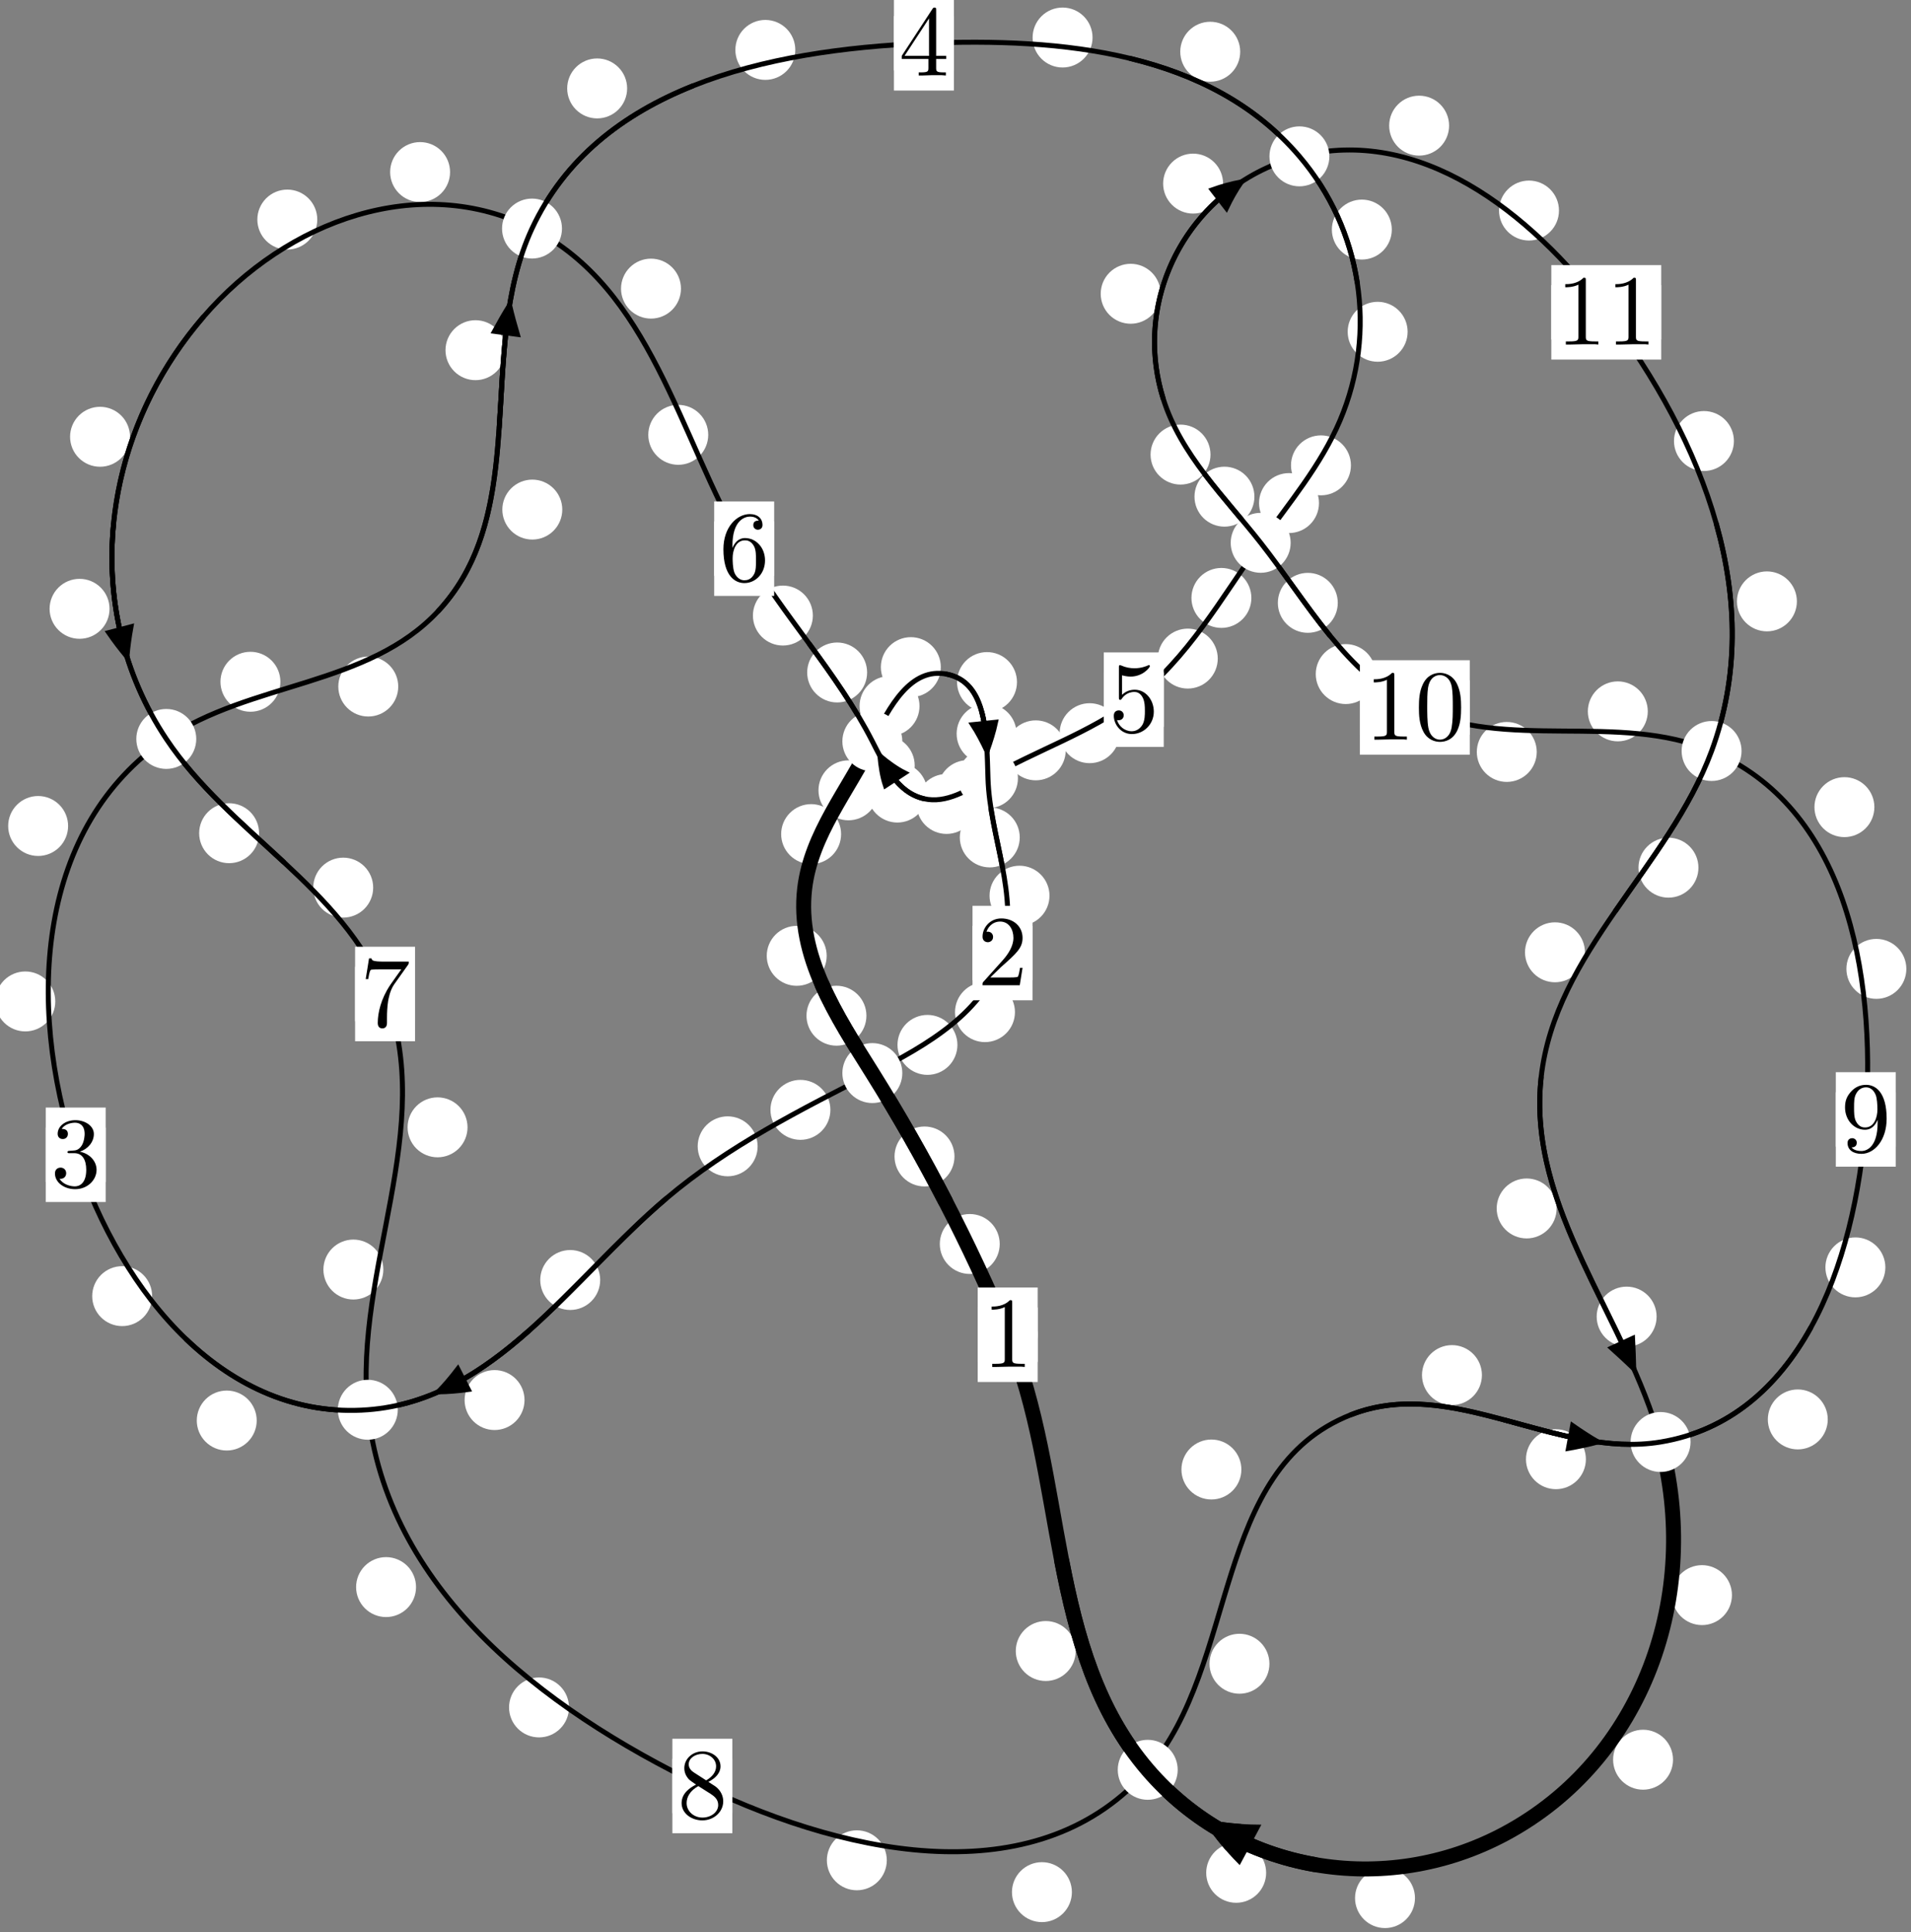 <?xml version="1.0"?>
<!-- Created by MetaPost 1.999 on 2021.07.06:0015 -->
<svg version="1.1" xmlns="http://www.w3.org/2000/svg" xmlns:xlink="http://www.w3.org/1999/xlink" width="190.587" height="192.645" viewBox="0 0 190.587 192.645">
<rect x="0" y="0" width="190.587" height="192.645" fill="#808080" stroke="none"/>
<!-- Original BoundingBox: -87.464371 -85.252502 103.122772 107.392303 -->
  <defs>
    <g transform="scale(0.01,0.01)" id="GLYPHcmr10_48">
      <path style="fill-rule: evenodd;" d="M460 -320C460 -400,455 -480,420 -554C374 -650,292 -666,250 -666C190 -666,117 -640,76 -547C44 -478,39 -400,39 -320C39 -245,43 -155,84 -79C127 2,200 22,249 22C303 22,379 1,423 -94C455 -163,460 -241,460 -320M249 -0C210 -0,151 -25,133 -121C122 -181,122 -273,122 -332C122 -396,122 -462,130 -516C149 -635,224 -644,249 -644C282 -644,348 -626,367 -527C377 -471,377 -395,377 -332C377 -257,377 -189,366 -125C351 -30,294 -0,249 -0"></path>
    </g>
    <g transform="scale(0.01,0.01)" id="GLYPHcmr10_49">
      <path style="fill-rule: evenodd;" d="M294 -640C294 -664,294 -666,271 -666C209 -602,121 -602,89 -602L89 -571C109 -571,168 -571,220 -597L220 -79C220 -43,217 -31,127 -31L95 -31L95 -0L257 -0L130 -3L217 -3L257 -3L297 -3L384 -3L419 -0L419 -31L387 -31C297 -31,294 -42,294 -79"></path>
    </g>
    <g transform="scale(0.01,0.01)" id="GLYPHcmr10_50">
      <path style="fill-rule: evenodd;" d="M127 -77L233 -180C389 -318,449 -372,449 -472C449 -586,359 -666,237 -666C124 -666,50 -574,50 -485C50 -429,100 -429,103 -429C120 -429,155 -441,155 -482C155 -508,137 -534,102 -534C94 -534,92 -534,89 -533C112 -598,166 -635,224 -635C315 -635,358 -554,358 -472C358 -392,308 -313,253 -251L61 -37C50 -26,50 -24,50 -0L421 -0L449 -174L424 -174C419 -144,412 -100,402 -85C395 -77,329 -77,307 -77"></path>
    </g>
    <g transform="scale(0.01,0.01)" id="GLYPHcmr10_51">
      <path style="fill-rule: evenodd;" d="M290 -352C372 -379,430 -449,430 -528C430 -610,342 -666,246 -666C145 -666,69 -606,69 -530C69 -497,91 -478,120 -478C151 -478,171 -500,171 -529C171 -579,124 -579,109 -579C140 -628,206 -641,242 -641C283 -641,338 -619,338 -529C338 -517,336 -459,310 -415C280 -367,246 -364,221 -363C213 -362,189 -360,182 -360C174 -359,167 -358,167 -348C167 -337,174 -337,191 -337L235 -337C317 -337,354 -269,354 -171C354 -35,285 -6,241 -6C198 -6,123 -23,88 -82C123 -77,154 -99,154 -137C154 -173,127 -193,98 -193C74 -193,42 -179,42 -135C42 -44,135 22,244 22C366 22,457 -69,457 -171C457 -253,394 -331,290 -352"></path>
    </g>
    <g transform="scale(0.01,0.01)" id="GLYPHcmr10_52">
      <path style="fill-rule: evenodd;" d="M294 -165L294 -78C294 -42,292 -31,218 -31L197 -31L197 -0L332 -0L238 -3L290 -3L332 -3L374 -3L427 -3L468 -0L468 -31L447 -31C373 -31,371 -42,371 -78L371 -165L471 -165L471 -196L371 -196L371 -651C371 -671,371 -677,355 -677C346 -677,343 -677,335 -665L28 -196L28 -165M300 -196L56 -196L300 -569"></path>
    </g>
    <g transform="scale(0.01,0.01)" id="GLYPHcmr10_53">
      <path style="fill-rule: evenodd;" d="M449 -201C449 -320,367 -420,259 -420C211 -420,168 -404,132 -369L132 -564C152 -558,185 -551,217 -551C340 -551,410 -642,410 -655C410 -661,407 -666,400 -666C399 -666,397 -666,392 -663C372 -654,323 -634,256 -634C216 -634,170 -641,123 -662C115 -665,113 -665,111 -665C101 -665,101 -657,101 -641L101 -345C101 -327,101 -319,115 -319C122 -319,124 -322,128 -328C139 -344,176 -398,257 -398C309 -398,334 -352,342 -334C358 -297,360 -258,360 -208C360 -173,360 -113,336 -71C312 -32,275 -6,229 -6C156 -6,99 -59,82 -118C85 -117,88 -116,99 -116C132 -116,149 -141,149 -165C149 -189,132 -214,99 -214C85 -214,50 -207,50 -161C50 -75,119 22,231 22C347 22,449 -74,449 -201"></path>
    </g>
    <g transform="scale(0.01,0.01)" id="GLYPHcmr10_54">
      <path style="fill-rule: evenodd;" d="M132 -328L132 -352C132 -605,256 -641,307 -641C331 -641,373 -635,395 -601C380 -601,340 -601,340 -556C340 -525,364 -510,386 -510C402 -510,432 -519,432 -558C432 -618,388 -666,305 -666C177 -666,42 -537,42 -316C42 -49,158 22,251 22C362 22,457 -72,457 -204C457 -331,368 -427,257 -427C189 -427,152 -376,132 -328M251 -6C188 -6,158 -66,152 -81C134 -128,134 -208,134 -226C134 -304,166 -404,256 -404C272 -404,318 -404,349 -342C367 -305,367 -254,367 -205C367 -157,367 -107,350 -71C320 -11,274 -6,251 -6"></path>
    </g>
    <g transform="scale(0.01,0.01)" id="GLYPHcmr10_55">
      <path style="fill-rule: evenodd;" d="M476 -609C485 -621,485 -623,485 -644L242 -644C120 -644,118 -657,114 -676L89 -676L56 -470L81 -470C84 -486,93 -549,106 -561C113 -567,191 -567,204 -567L411 -567C400 -551,321 -442,299 -409C209 -274,176 -135,176 -33C176 -23,176 22,222 22C268 22,268 -23,268 -33L268 -84C268 -139,271 -194,279 -248C283 -271,297 -357,341 -419"></path>
    </g>
    <g transform="scale(0.01,0.01)" id="GLYPHcmr10_56">
      <path style="fill-rule: evenodd;" d="M163 -457C117 -487,113 -521,113 -538C113 -599,178 -641,249 -641C322 -641,386 -589,386 -517C386 -460,347 -412,287 -377M309 -362C381 -399,430 -451,430 -517C430 -609,341 -666,250 -666C150 -666,69 -592,69 -499C69 -481,71 -436,113 -389C124 -377,161 -352,186 -335C128 -306,42 -250,42 -151C42 -45,144 22,249 22C362 22,457 -61,457 -168C457 -204,446 -249,408 -291C389 -312,373 -322,309 -362M209 -320L332 -242C360 -223,407 -193,407 -132C407 -58,332 -6,250 -6C164 -6,92 -68,92 -151C92 -209,124 -273,209 -320"></path>
    </g>
    <g transform="scale(0.01,0.01)" id="GLYPHcmr10_57">
      <path style="fill-rule: evenodd;" d="M367 -318L367 -286C367 -52,263 -6,205 -6C188 -6,134 -8,107 -42C151 -42,159 -71,159 -88C159 -119,135 -134,113 -134C97 -134,67 -125,67 -86C67 -19,121 22,206 22C335 22,457 -114,457 -329C457 -598,342 -666,253 -666C198 -666,149 -648,106 -603C65 -558,42 -516,42 -441C42 -316,130 -218,242 -218C303 -218,344 -260,367 -318M243 -241C227 -241,181 -241,150 -304C132 -341,132 -391,132 -440C132 -494,132 -541,153 -578C180 -628,218 -641,253 -641C299 -641,332 -607,349 -562C361 -530,365 -467,365 -421C365 -338,331 -241,243 -241"></path>
    </g>
  </defs>
  <path d="M99.705 124.042C99.705 123.249,99.39 122.489,98.83 121.928C98.269 121.368,97.509 121.053,96.716 121.053C95.924 121.053,95.164 121.368,94.603 121.928C94.043 122.489,93.728 123.249,93.728 124.042C93.728 124.834,94.043 125.594,94.603 126.155C95.164 126.715,95.924 127.03,96.716 127.03C97.509 127.03,98.269 126.715,98.83 126.155C99.39 125.594,99.705 124.834,99.705 124.042Z" style="fill: rgb(100%,100%,100%);stroke: none;"></path>
  <path d="M103.487 133.092C103.487 132.299,103.172 131.539,102.612 130.978C102.051 130.418,101.291 130.103,100.498 130.103C99.706 130.103,98.945 130.418,98.385 130.978C97.825 131.539,97.51 132.299,97.51 133.092C97.51 133.884,97.825 134.645,98.385 135.205C98.945 135.765,99.706 136.08,100.498 136.08C101.291 136.08,102.051 135.765,102.612 135.205C103.172 134.645,103.487 133.884,103.487 133.092Z" style="fill: rgb(100%,100%,100%);stroke: none;"></path>
  <path d="M86.41 101.279C86.41 100.487,86.095 99.727,85.535 99.166C84.974 98.606,84.214 98.291,83.421 98.291C82.629 98.291,81.868 98.606,81.308 99.166C80.748 99.727,80.433 100.487,80.433 101.279C80.433 102.072,80.748 102.832,81.308 103.393C81.868 103.953,82.629 104.268,83.421 104.268C84.214 104.268,84.974 103.953,85.535 103.393C86.095 102.832,86.41 102.072,86.41 101.279Z" style="fill: rgb(100%,100%,100%);stroke: none;"></path>
  <path d="M95.191 115.315C95.191 114.523,94.876 113.763,94.315 113.202C93.755 112.642,92.995 112.327,92.202 112.327C91.409 112.327,90.649 112.642,90.089 113.202C89.528 113.763,89.213 114.523,89.213 115.315C89.213 116.108,89.528 116.868,90.089 117.429C90.649 117.989,91.409 118.304,92.202 118.304C92.995 118.304,93.755 117.989,94.315 117.429C94.876 116.868,95.191 116.108,95.191 115.315Z" style="fill: rgb(100%,100%,100%);stroke: none;"></path>
  <path d="M83.884 83.171C83.884 82.378,83.569 81.618,83.008 81.058C82.448 80.497,81.688 80.182,80.895 80.182C80.102 80.182,79.342 80.497,78.782 81.058C78.221 81.618,77.906 82.378,77.906 83.171C77.906 83.964,78.221 84.724,78.782 85.284C79.342 85.845,80.102 86.16,80.895 86.16C81.688 86.16,82.448 85.845,83.008 85.284C83.569 84.724,83.884 83.964,83.884 83.171Z" style="fill: rgb(100%,100%,100%);stroke: none;"></path>
  <path d="M82.447 95.309C82.447 94.516,82.132 93.756,81.571 93.196C81.011 92.635,80.25 92.32,79.458 92.32C78.665 92.32,77.905 92.635,77.344 93.196C76.784 93.756,76.469 94.516,76.469 95.309C76.469 96.102,76.784 96.862,77.344 97.422C77.905 97.983,78.665 98.298,79.458 98.298C80.25 98.298,81.011 97.983,81.571 97.422C82.132 96.862,82.447 96.102,82.447 95.309Z" style="fill: rgb(100%,100%,100%);stroke: none;"></path>
  <path d="M91.703 70.405C91.703 69.613,91.388 68.853,90.827 68.292C90.267 67.732,89.507 67.417,88.714 67.417C87.921 67.417,87.161 67.732,86.601 68.292C86.04 68.853,85.725 69.613,85.725 70.405C85.725 71.198,86.04 71.958,86.601 72.519C87.161 73.079,87.921 73.394,88.714 73.394C89.507 73.394,90.267 73.079,90.827 72.519C91.388 71.958,91.703 71.198,91.703 70.405Z" style="fill: rgb(100%,100%,100%);stroke: none;"></path>
  <path d="M87.605 78.807C87.605 78.014,87.29 77.254,86.73 76.693C86.169 76.133,85.409 75.818,84.617 75.818C83.824 75.818,83.064 76.133,82.503 76.693C81.943 77.254,81.628 78.014,81.628 78.807C81.628 79.599,81.943 80.359,82.503 80.92C83.064 81.48,83.824 81.795,84.617 81.795C85.409 81.795,86.169 81.48,86.73 80.92C87.29 80.359,87.605 79.599,87.605 78.807Z" style="fill: rgb(100%,100%,100%);stroke: none;"></path>
  <path d="M101.425 68.011C101.425 67.218,101.11 66.458,100.549 65.897C99.989 65.337,99.229 65.022,98.436 65.022C97.643 65.022,96.883 65.337,96.323 65.897C95.762 66.458,95.447 67.218,95.447 68.011C95.447 68.803,95.762 69.564,96.323 70.124C96.883 70.685,97.643 70.999,98.436 70.999C99.229 70.999,99.989 70.685,100.549 70.124C101.11 69.564,101.425 68.803,101.425 68.011Z" style="fill: rgb(100%,100%,100%);stroke: none;"></path>
  <path d="M93.829 66.522C93.829 65.729,93.514 64.969,92.953 64.408C92.393 63.848,91.633 63.533,90.84 63.533C90.047 63.533,89.287 63.848,88.727 64.408C88.166 64.969,87.851 65.729,87.851 66.522C87.851 67.314,88.166 68.075,88.727 68.635C89.287 69.196,90.047 69.511,90.84 69.511C91.633 69.511,92.393 69.196,92.953 68.635C93.514 68.075,93.829 67.314,93.829 66.522Z" style="fill: rgb(100%,100%,100%);stroke: none;"></path>
  <path d="M101.701 83.502C101.701 82.709,101.386 81.949,100.826 81.389C100.265 80.828,99.505 80.513,98.713 80.513C97.92 80.513,97.16 80.828,96.599 81.389C96.039 81.949,95.724 82.709,95.724 83.502C95.724 84.295,96.039 85.055,96.599 85.615C97.16 86.176,97.92 86.491,98.713 86.491C99.505 86.491,100.265 86.176,100.826 85.615C101.386 85.055,101.701 84.295,101.701 83.502Z" style="fill: rgb(100%,100%,100%);stroke: none;"></path>
  <path d="M101.384 73.163C101.384 72.37,101.069 71.61,100.509 71.049C99.948 70.489,99.188 70.174,98.396 70.174C97.603 70.174,96.843 70.489,96.282 71.049C95.722 71.61,95.407 72.37,95.407 73.163C95.407 73.955,95.722 74.715,96.282 75.276C96.843 75.836,97.603 76.151,98.396 76.151C99.188 76.151,99.948 75.836,100.509 75.276C101.069 74.715,101.384 73.955,101.384 73.163Z" style="fill: rgb(100%,100%,100%);stroke: none;"></path>
  <path d="M101.223 100.923C101.223 100.13,100.908 99.37,100.347 98.81C99.787 98.249,99.027 97.934,98.234 97.934C97.441 97.934,96.681 98.249,96.121 98.81C95.56 99.37,95.245 100.13,95.245 100.923C95.245 101.716,95.56 102.476,96.121 103.036C96.681 103.597,97.441 103.912,98.234 103.912C99.027 103.912,99.787 103.597,100.347 103.036C100.908 102.476,101.223 101.716,101.223 100.923Z" style="fill: rgb(100%,100%,100%);stroke: none;"></path>
  <path d="M104.667 89.313C104.667 88.52,104.352 87.76,103.791 87.2C103.231 86.639,102.471 86.324,101.678 86.324C100.885 86.324,100.125 86.639,99.565 87.2C99.004 87.76,98.689 88.52,98.689 89.313C98.689 90.106,99.004 90.866,99.565 91.426C100.125 91.987,100.885 92.302,101.678 92.302C102.471 92.302,103.231 91.987,103.791 91.426C104.352 90.866,104.667 90.106,104.667 89.313Z" style="fill: rgb(100%,100%,100%);stroke: none;"></path>
  <path d="M82.817 110.667C82.817 109.874,82.502 109.114,81.941 108.554C81.381 107.993,80.621 107.678,79.828 107.678C79.035 107.678,78.275 107.993,77.715 108.554C77.154 109.114,76.839 109.874,76.839 110.667C76.839 111.46,77.154 112.22,77.715 112.78C78.275 113.341,79.035 113.656,79.828 113.656C80.621 113.656,81.381 113.341,81.941 112.78C82.502 112.22,82.817 111.46,82.817 110.667Z" style="fill: rgb(100%,100%,100%);stroke: none;"></path>
  <path d="M95.485 104.19C95.485 103.397,95.17 102.637,94.61 102.076C94.049 101.516,93.289 101.201,92.497 101.201C91.704 101.201,90.944 101.516,90.383 102.076C89.823 102.637,89.508 103.397,89.508 104.19C89.508 104.982,89.823 105.742,90.383 106.303C90.944 106.863,91.704 107.178,92.497 107.178C93.289 107.178,94.049 106.863,94.61 106.303C95.17 105.742,95.485 104.982,95.485 104.19Z" style="fill: rgb(100%,100%,100%);stroke: none;"></path>
  <path d="M59.857 127.633C59.857 126.84,59.542 126.08,58.981 125.519C58.421 124.959,57.661 124.644,56.868 124.644C56.075 124.644,55.315 124.959,54.755 125.519C54.194 126.08,53.879 126.84,53.879 127.633C53.879 128.425,54.194 129.185,54.755 129.746C55.315 130.306,56.075 130.621,56.868 130.621C57.661 130.621,58.421 130.306,58.981 129.746C59.542 129.185,59.857 128.425,59.857 127.633Z" style="fill: rgb(100%,100%,100%);stroke: none;"></path>
  <path d="M75.559 114.302C75.559 113.51,75.244 112.75,74.684 112.189C74.123 111.629,73.363 111.314,72.57 111.314C71.778 111.314,71.018 111.629,70.457 112.189C69.897 112.75,69.582 113.51,69.582 114.302C69.582 115.095,69.897 115.855,70.457 116.416C71.018 116.976,71.778 117.291,72.57 117.291C73.363 117.291,74.123 116.976,74.684 116.416C75.244 115.855,75.559 115.095,75.559 114.302Z" style="fill: rgb(100%,100%,100%);stroke: none;"></path>
  <path d="M25.602 141.646C25.602 140.853,25.287 140.093,24.727 139.532C24.166 138.972,23.406 138.657,22.614 138.657C21.821 138.657,21.061 138.972,20.5 139.532C19.94 140.093,19.625 140.853,19.625 141.646C19.625 142.438,19.94 143.199,20.5 143.759C21.061 144.32,21.821 144.635,22.614 144.635C23.406 144.635,24.166 144.32,24.727 143.759C25.287 143.199,25.602 142.438,25.602 141.646Z" style="fill: rgb(100%,100%,100%);stroke: none;"></path>
  <path d="M52.312 139.605C52.312 138.812,51.997 138.052,51.437 137.491C50.876 136.931,50.116 136.616,49.323 136.616C48.531 136.616,47.771 136.931,47.21 137.491C46.65 138.052,46.335 138.812,46.335 139.605C46.335 140.397,46.65 141.158,47.21 141.718C47.771 142.279,48.531 142.593,49.323 142.593C50.116 142.593,50.876 142.279,51.437 141.718C51.997 141.158,52.312 140.397,52.312 139.605Z" style="fill: rgb(100%,100%,100%);stroke: none;"></path>
  <path d="M5.513 99.856C5.513 99.064,5.198 98.303,4.638 97.743C4.077 97.182,3.317 96.868,2.524 96.868C1.732 96.868,0.972 97.182,0.411 97.743C-0.149 98.303,-0.464 99.064,-0.464 99.856C-0.464 100.649,-0.149 101.409,0.411 101.97C0.972 102.53,1.732 102.845,2.524 102.845C3.317 102.845,4.077 102.53,4.638 101.97C5.198 101.409,5.513 100.649,5.513 99.856Z" style="fill: rgb(100%,100%,100%);stroke: none;"></path>
  <path d="M15.173 129.242C15.173 128.449,14.858 127.689,14.298 127.128C13.737 126.568,12.977 126.253,12.185 126.253C11.392 126.253,10.632 126.568,10.071 127.128C9.511 127.689,9.196 128.449,9.196 129.242C9.196 130.034,9.511 130.794,10.071 131.355C10.632 131.915,11.392 132.23,12.185 132.23C12.977 132.23,13.737 131.915,14.298 131.355C14.858 130.794,15.173 130.034,15.173 129.242Z" style="fill: rgb(100%,100%,100%);stroke: none;"></path>
  <path d="M27.965 67.981C27.965 67.189,27.65 66.428,27.089 65.868C26.529 65.307,25.768 64.993,24.976 64.993C24.183 64.993,23.423 65.307,22.862 65.868C22.302 66.428,21.987 67.189,21.987 67.981C21.987 68.774,22.302 69.534,22.862 70.095C23.423 70.655,24.183 70.97,24.976 70.97C25.768 70.97,26.529 70.655,27.089 70.095C27.65 69.534,27.965 68.774,27.965 67.981Z" style="fill: rgb(100%,100%,100%);stroke: none;"></path>
  <path d="M6.792 82.362C6.792 81.569,6.477 80.809,5.917 80.249C5.357 79.688,4.596 79.373,3.804 79.373C3.011 79.373,2.251 79.688,1.69 80.249C1.13 80.809,0.815 81.569,0.815 82.362C0.815 83.155,1.13 83.915,1.69 84.475C2.251 85.036,3.011 85.351,3.804 85.351C4.596 85.351,5.357 85.036,5.917 84.475C6.477 83.915,6.792 83.155,6.792 82.362Z" style="fill: rgb(100%,100%,100%);stroke: none;"></path>
  <path d="M56.077 50.813C56.077 50.02,55.762 49.26,55.201 48.699C54.641 48.139,53.881 47.824,53.088 47.824C52.295 47.824,51.535 48.139,50.975 48.699C50.414 49.26,50.099 50.02,50.099 50.813C50.099 51.605,50.414 52.366,50.975 52.926C51.535 53.487,52.295 53.801,53.088 53.801C53.881 53.801,54.641 53.487,55.201 52.926C55.762 52.366,56.077 51.605,56.077 50.813Z" style="fill: rgb(100%,100%,100%);stroke: none;"></path>
  <path d="M39.717 68.457C39.717 67.664,39.402 66.904,38.841 66.344C38.281 65.783,37.521 65.468,36.728 65.468C35.935 65.468,35.175 65.783,34.615 66.344C34.054 66.904,33.739 67.664,33.739 68.457C33.739 69.25,34.054 70.01,34.615 70.57C35.175 71.131,35.935 71.446,36.728 71.446C37.521 71.446,38.281 71.131,38.841 70.57C39.402 70.01,39.717 69.25,39.717 68.457Z" style="fill: rgb(100%,100%,100%);stroke: none;"></path>
  <path d="M62.545 8.817C62.545 8.024,62.23 7.264,61.669 6.704C61.109 6.143,60.349 5.828,59.556 5.828C58.763 5.828,58.003 6.143,57.443 6.704C56.882 7.264,56.567 8.024,56.567 8.817C56.567 9.61,56.882 10.37,57.443 10.93C58.003 11.491,58.763 11.806,59.556 11.806C60.349 11.806,61.109 11.491,61.669 10.93C62.23 10.37,62.545 9.61,62.545 8.817Z" style="fill: rgb(100%,100%,100%);stroke: none;"></path>
  <path d="M50.408 34.918C50.408 34.126,50.093 33.365,49.532 32.805C48.972 32.244,48.212 31.93,47.419 31.93C46.626 31.93,45.866 32.244,45.306 32.805C44.745 33.365,44.43 34.126,44.43 34.918C44.43 35.711,44.745 36.471,45.306 37.032C45.866 37.592,46.626 37.907,47.419 37.907C48.212 37.907,48.972 37.592,49.532 37.032C50.093 36.471,50.408 35.711,50.408 34.918Z" style="fill: rgb(100%,100%,100%);stroke: none;"></path>
  <path d="M108.962 3.742C108.962 2.949,108.647 2.189,108.086 1.629C107.526 1.068,106.765 0.753,105.973 0.753C105.18 0.753,104.42 1.068,103.859 1.629C103.299 2.189,102.984 2.949,102.984 3.742C102.984 4.535,103.299 5.295,103.859 5.855C104.42 6.416,105.18 6.731,105.973 6.731C106.765 6.731,107.526 6.416,108.086 5.855C108.647 5.295,108.962 4.535,108.962 3.742Z" style="fill: rgb(100%,100%,100%);stroke: none;"></path>
  <path d="M79.317 4.977C79.317 4.184,79.002 3.424,78.442 2.863C77.881 2.303,77.121 1.988,76.328 1.988C75.536 1.988,74.775 2.303,74.215 2.863C73.654 3.424,73.34 4.184,73.34 4.977C73.34 5.769,73.654 6.53,74.215 7.09C74.775 7.65,75.536 7.965,76.328 7.965C77.121 7.965,77.881 7.65,78.442 7.09C79.002 6.53,79.317 5.769,79.317 4.977Z" style="fill: rgb(100%,100%,100%);stroke: none;"></path>
  <path d="M138.807 22.892C138.807 22.099,138.492 21.339,137.931 20.779C137.371 20.218,136.611 19.903,135.818 19.903C135.025 19.903,134.265 20.218,133.705 20.779C133.144 21.339,132.829 22.099,132.829 22.892C132.829 23.685,133.144 24.445,133.705 25.005C134.265 25.566,135.025 25.881,135.818 25.881C136.611 25.881,137.371 25.566,137.931 25.005C138.492 24.445,138.807 23.685,138.807 22.892Z" style="fill: rgb(100%,100%,100%);stroke: none;"></path>
  <path d="M123.687 5.158C123.687 4.365,123.372 3.605,122.811 3.045C122.251 2.484,121.491 2.169,120.698 2.169C119.905 2.169,119.145 2.484,118.585 3.045C118.024 3.605,117.709 4.365,117.709 5.158C117.709 5.951,118.024 6.711,118.585 7.271C119.145 7.832,119.905 8.147,120.698 8.147C121.491 8.147,122.251 7.832,122.811 7.271C123.372 6.711,123.687 5.951,123.687 5.158Z" style="fill: rgb(100%,100%,100%);stroke: none;"></path>
  <path d="M134.731 46.401C134.731 45.609,134.416 44.848,133.855 44.288C133.295 43.728,132.535 43.413,131.742 43.413C130.949 43.413,130.189 43.728,129.629 44.288C129.068 44.848,128.753 45.609,128.753 46.401C128.753 47.194,129.068 47.954,129.629 48.515C130.189 49.075,130.949 49.39,131.742 49.39C132.535 49.39,133.295 49.075,133.855 48.515C134.416 47.954,134.731 47.194,134.731 46.401Z" style="fill: rgb(100%,100%,100%);stroke: none;"></path>
  <path d="M140.384 33.083C140.384 32.29,140.069 31.53,139.509 30.969C138.948 30.409,138.188 30.094,137.395 30.094C136.603 30.094,135.842 30.409,135.282 30.969C134.721 31.53,134.407 32.29,134.407 33.083C134.407 33.875,134.721 34.635,135.282 35.196C135.842 35.756,136.603 36.071,137.395 36.071C138.188 36.071,138.948 35.756,139.509 35.196C140.069 34.635,140.384 33.875,140.384 33.083Z" style="fill: rgb(100%,100%,100%);stroke: none;"></path>
  <path d="M124.801 59.622C124.801 58.829,124.486 58.069,123.926 57.508C123.365 56.948,122.605 56.633,121.812 56.633C121.02 56.633,120.26 56.948,119.699 57.508C119.139 58.069,118.824 58.829,118.824 59.622C118.824 60.414,119.139 61.175,119.699 61.735C120.26 62.295,121.02 62.61,121.812 62.61C122.605 62.61,123.365 62.295,123.926 61.735C124.486 61.175,124.801 60.414,124.801 59.622Z" style="fill: rgb(100%,100%,100%);stroke: none;"></path>
  <path d="M131.544 50.163C131.544 49.37,131.229 48.61,130.668 48.05C130.108 47.489,129.347 47.174,128.555 47.174C127.762 47.174,127.002 47.489,126.441 48.05C125.881 48.61,125.566 49.37,125.566 50.163C125.566 50.956,125.881 51.716,126.441 52.276C127.002 52.837,127.762 53.152,128.555 53.152C129.347 53.152,130.108 52.837,130.668 52.276C131.229 51.716,131.544 50.956,131.544 50.163Z" style="fill: rgb(100%,100%,100%);stroke: none;"></path>
  <path d="M111.659 73.109C111.659 72.316,111.344 71.556,110.783 70.996C110.223 70.435,109.463 70.12,108.67 70.12C107.877 70.12,107.117 70.435,106.557 70.996C105.996 71.556,105.681 72.316,105.681 73.109C105.681 73.902,105.996 74.662,106.557 75.222C107.117 75.783,107.877 76.098,108.67 76.098C109.463 76.098,110.223 75.783,110.783 75.222C111.344 74.662,111.659 73.902,111.659 73.109Z" style="fill: rgb(100%,100%,100%);stroke: none;"></path>
  <path d="M121.449 65.67C121.449 64.878,121.134 64.117,120.574 63.557C120.013 62.997,119.253 62.682,118.46 62.682C117.668 62.682,116.908 62.997,116.347 63.557C115.787 64.117,115.472 64.878,115.472 65.67C115.472 66.463,115.787 67.223,116.347 67.784C116.908 68.344,117.668 68.659,118.46 68.659C119.253 68.659,120.013 68.344,120.574 67.784C121.134 67.223,121.449 66.463,121.449 65.67Z" style="fill: rgb(100%,100%,100%);stroke: none;"></path>
  <path d="M99.501 78.784C99.501 77.992,99.187 77.231,98.626 76.671C98.066 76.111,97.305 75.796,96.513 75.796C95.72 75.796,94.96 76.111,94.399 76.671C93.839 77.231,93.524 77.992,93.524 78.784C93.524 79.577,93.839 80.337,94.399 80.898C94.96 81.458,95.72 81.773,96.513 81.773C97.305 81.773,98.066 81.458,98.626 80.898C99.187 80.337,99.501 79.577,99.501 78.784Z" style="fill: rgb(100%,100%,100%);stroke: none;"></path>
  <path d="M106.286 74.819C106.286 74.027,105.971 73.267,105.411 72.706C104.85 72.146,104.09 71.831,103.297 71.831C102.505 71.831,101.744 72.146,101.184 72.706C100.623 73.267,100.309 74.027,100.309 74.819C100.309 75.612,100.623 76.372,101.184 76.933C101.744 77.493,102.505 77.808,103.297 77.808C104.09 77.808,104.85 77.493,105.411 76.933C105.971 76.372,106.286 75.612,106.286 74.819Z" style="fill: rgb(100%,100%,100%);stroke: none;"></path>
  <path d="M92.486 79.029C92.486 78.237,92.171 77.477,91.61 76.916C91.05 76.356,90.29 76.041,89.497 76.041C88.704 76.041,87.944 76.356,87.384 76.916C86.823 77.477,86.508 78.237,86.508 79.029C86.508 79.822,86.823 80.582,87.384 81.143C87.944 81.703,88.704 82.018,89.497 82.018C90.29 82.018,91.05 81.703,91.61 81.143C92.171 80.582,92.486 79.822,92.486 79.029Z" style="fill: rgb(100%,100%,100%);stroke: none;"></path>
  <path d="M97.387 80.164C97.387 79.372,97.072 78.612,96.511 78.051C95.951 77.491,95.191 77.176,94.398 77.176C93.605 77.176,92.845 77.491,92.285 78.051C91.724 78.612,91.409 79.372,91.409 80.164C91.409 80.957,91.724 81.717,92.285 82.278C92.845 82.838,93.605 83.153,94.398 83.153C95.191 83.153,95.951 82.838,96.511 82.278C97.072 81.717,97.387 80.957,97.387 80.164Z" style="fill: rgb(100%,100%,100%);stroke: none;"></path>
  <path d="M86.479 67.055C86.479 66.262,86.164 65.502,85.604 64.942C85.043 64.381,84.283 64.066,83.491 64.066C82.698 64.066,81.938 64.381,81.377 64.942C80.817 65.502,80.502 66.262,80.502 67.055C80.502 67.848,80.817 68.608,81.377 69.168C81.938 69.729,82.698 70.044,83.491 70.044C84.283 70.044,85.043 69.729,85.604 69.168C86.164 68.608,86.479 67.848,86.479 67.055Z" style="fill: rgb(100%,100%,100%);stroke: none;"></path>
  <path d="M91.224 76.336C91.224 75.543,90.909 74.783,90.349 74.223C89.788 73.662,89.028 73.347,88.235 73.347C87.443 73.347,86.682 73.662,86.122 74.223C85.562 74.783,85.247 75.543,85.247 76.336C85.247 77.129,85.562 77.889,86.122 78.449C86.682 79.01,87.443 79.325,88.235 79.325C89.028 79.325,89.788 79.01,90.349 78.449C90.909 77.889,91.224 77.129,91.224 76.336Z" style="fill: rgb(100%,100%,100%);stroke: none;"></path>
  <path d="M70.633 43.358C70.633 42.566,70.318 41.805,69.757 41.245C69.197 40.685,68.437 40.37,67.644 40.37C66.851 40.37,66.091 40.685,65.531 41.245C64.97 41.805,64.655 42.566,64.655 43.358C64.655 44.151,64.97 44.911,65.531 45.472C66.091 46.032,66.851 46.347,67.644 46.347C68.437 46.347,69.197 46.032,69.757 45.472C70.318 44.911,70.633 44.151,70.633 43.358Z" style="fill: rgb(100%,100%,100%);stroke: none;"></path>
  <path d="M81.067 61.379C81.067 60.586,80.752 59.826,80.192 59.266C79.631 58.705,78.871 58.39,78.078 58.39C77.286 58.39,76.526 58.705,75.965 59.266C75.405 59.826,75.09 60.586,75.09 61.379C75.09 62.172,75.405 62.932,75.965 63.492C76.526 64.053,77.286 64.368,78.078 64.368C78.871 64.368,79.631 64.053,80.192 63.492C80.752 62.932,81.067 62.172,81.067 61.379Z" style="fill: rgb(100%,100%,100%);stroke: none;"></path>
  <path d="M44.886 17.157C44.886 16.364,44.571 15.604,44.011 15.043C43.45 14.483,42.69 14.168,41.898 14.168C41.105 14.168,40.345 14.483,39.784 15.043C39.224 15.604,38.909 16.364,38.909 17.157C38.909 17.949,39.224 18.71,39.784 19.27C40.345 19.831,41.105 20.145,41.898 20.145C42.69 20.145,43.45 19.831,44.011 19.27C44.571 18.71,44.886 17.949,44.886 17.157Z" style="fill: rgb(100%,100%,100%);stroke: none;"></path>
  <path d="M67.914 28.78C67.914 27.987,67.599 27.227,67.038 26.666C66.478 26.106,65.718 25.791,64.925 25.791C64.132 25.791,63.372 26.106,62.812 26.666C62.251 27.227,61.936 27.987,61.936 28.78C61.936 29.572,62.251 30.332,62.812 30.893C63.372 31.453,64.132 31.768,64.925 31.768C65.718 31.768,66.478 31.453,67.038 30.893C67.599 30.332,67.914 29.572,67.914 28.78Z" style="fill: rgb(100%,100%,100%);stroke: none;"></path>
  <path d="M12.966 43.552C12.966 42.76,12.651 42,12.091 41.439C11.53 40.879,10.77 40.564,9.977 40.564C9.185 40.564,8.425 40.879,7.864 41.439C7.304 42,6.989 42.76,6.989 43.552C6.989 44.345,7.304 45.105,7.864 45.666C8.425 46.226,9.185 46.541,9.977 46.541C10.77 46.541,11.53 46.226,12.091 45.666C12.651 45.105,12.966 44.345,12.966 43.552Z" style="fill: rgb(100%,100%,100%);stroke: none;"></path>
  <path d="M31.643 21.894C31.643 21.101,31.328 20.341,30.767 19.78C30.207 19.22,29.447 18.905,28.654 18.905C27.861 18.905,27.101 19.22,26.541 19.78C25.98 20.341,25.665 21.101,25.665 21.894C25.665 22.686,25.98 23.447,26.541 24.007C27.101 24.568,27.861 24.883,28.654 24.883C29.447 24.883,30.207 24.568,30.767 24.007C31.328 23.447,31.643 22.686,31.643 21.894Z" style="fill: rgb(100%,100%,100%);stroke: none;"></path>
  <path d="M25.839 83.081C25.839 82.289,25.524 81.529,24.964 80.968C24.403 80.408,23.643 80.093,22.85 80.093C22.058 80.093,21.298 80.408,20.737 80.968C20.177 81.529,19.862 82.289,19.862 83.081C19.862 83.874,20.177 84.634,20.737 85.195C21.298 85.755,22.058 86.07,22.85 86.07C23.643 86.07,24.403 85.755,24.964 85.195C25.524 84.634,25.839 83.874,25.839 83.081Z" style="fill: rgb(100%,100%,100%);stroke: none;"></path>
  <path d="M10.924 60.707C10.924 59.914,10.609 59.154,10.048 58.594C9.488 58.033,8.728 57.718,7.935 57.718C7.142 57.718,6.382 58.033,5.822 58.594C5.261 59.154,4.946 59.914,4.946 60.707C4.946 61.5,5.261 62.26,5.822 62.82C6.382 63.381,7.142 63.696,7.935 63.696C8.728 63.696,9.488 63.381,10.048 62.82C10.609 62.26,10.924 61.5,10.924 60.707Z" style="fill: rgb(100%,100%,100%);stroke: none;"></path>
  <path d="M46.627 112.409C46.627 111.617,46.312 110.856,45.752 110.296C45.192 109.735,44.431 109.421,43.639 109.421C42.846 109.421,42.086 109.735,41.525 110.296C40.965 110.856,40.65 111.617,40.65 112.409C40.65 113.202,40.965 113.962,41.525 114.523C42.086 115.083,42.846 115.398,43.639 115.398C44.431 115.398,45.192 115.083,45.752 114.523C46.312 113.962,46.627 113.202,46.627 112.409Z" style="fill: rgb(100%,100%,100%);stroke: none;"></path>
  <path d="M37.218 88.508C37.218 87.715,36.903 86.955,36.343 86.394C35.783 85.834,35.022 85.519,34.23 85.519C33.437 85.519,32.677 85.834,32.116 86.394C31.556 86.955,31.241 87.715,31.241 88.508C31.241 89.3,31.556 90.06,32.116 90.621C32.677 91.181,33.437 91.496,34.23 91.496C35.022 91.496,35.783 91.181,36.343 90.621C36.903 90.06,37.218 89.3,37.218 88.508Z" style="fill: rgb(100%,100%,100%);stroke: none;"></path>
  <path d="M41.492 158.254C41.492 157.461,41.177 156.701,40.617 156.14C40.056 155.58,39.296 155.265,38.503 155.265C37.711 155.265,36.951 155.58,36.39 156.14C35.83 156.701,35.515 157.461,35.515 158.254C35.515 159.046,35.83 159.806,36.39 160.367C36.951 160.927,37.711 161.242,38.503 161.242C39.296 161.242,40.056 160.927,40.617 160.367C41.177 159.806,41.492 159.046,41.492 158.254Z" style="fill: rgb(100%,100%,100%);stroke: none;"></path>
  <path d="M38.231 126.591C38.231 125.798,37.916 125.038,37.356 124.477C36.795 123.917,36.035 123.602,35.242 123.602C34.45 123.602,33.689 123.917,33.129 124.477C32.569 125.038,32.254 125.798,32.254 126.591C32.254 127.383,32.569 128.144,33.129 128.704C33.689 129.265,34.45 129.579,35.242 129.579C36.035 129.579,36.795 129.265,37.356 128.704C37.916 128.144,38.231 127.383,38.231 126.591Z" style="fill: rgb(100%,100%,100%);stroke: none;"></path>
  <path d="M88.442 185.495C88.442 184.702,88.127 183.942,87.567 183.381C87.006 182.821,86.246 182.506,85.453 182.506C84.661 182.506,83.901 182.821,83.34 183.381C82.78 183.942,82.465 184.702,82.465 185.495C82.465 186.287,82.78 187.048,83.34 187.608C83.901 188.169,84.661 188.484,85.453 188.484C86.246 188.484,87.006 188.169,87.567 187.608C88.127 187.048,88.442 186.287,88.442 185.495Z" style="fill: rgb(100%,100%,100%);stroke: none;"></path>
  <path d="M56.747 170.253C56.747 169.46,56.432 168.7,55.871 168.139C55.311 167.579,54.551 167.264,53.758 167.264C52.965 167.264,52.205 167.579,51.645 168.139C51.084 168.7,50.769 169.46,50.769 170.253C50.769 171.045,51.084 171.806,51.645 172.366C52.205 172.927,52.965 173.241,53.758 173.241C54.551 173.241,55.311 172.927,55.871 172.366C56.432 171.806,56.747 171.045,56.747 170.253Z" style="fill: rgb(100%,100%,100%);stroke: none;"></path>
  <path d="M126.602 165.898C126.602 165.105,126.288 164.345,125.727 163.784C125.167 163.224,124.406 162.909,123.614 162.909C122.821 162.909,122.061 163.224,121.5 163.784C120.94 164.345,120.625 165.105,120.625 165.898C120.625 166.69,120.94 167.45,121.5 168.011C122.061 168.571,122.821 168.886,123.614 168.886C124.406 168.886,125.167 168.571,125.727 168.011C126.288 167.45,126.602 166.69,126.602 165.898Z" style="fill: rgb(100%,100%,100%);stroke: none;"></path>
  <path d="M106.902 188.671C106.902 187.878,106.587 187.118,106.026 186.558C105.466 185.997,104.706 185.682,103.913 185.682C103.12 185.682,102.36 185.997,101.8 186.558C101.239 187.118,100.924 187.878,100.924 188.671C100.924 189.464,101.239 190.224,101.8 190.784C102.36 191.345,103.12 191.66,103.913 191.66C104.706 191.66,105.466 191.345,106.026 190.784C106.587 190.224,106.902 189.464,106.902 188.671Z" style="fill: rgb(100%,100%,100%);stroke: none;"></path>
  <path d="M147.795 137.114C147.795 136.321,147.48 135.561,146.919 135.001C146.359 134.44,145.599 134.125,144.806 134.125C144.013 134.125,143.253 134.44,142.693 135.001C142.132 135.561,141.817 136.321,141.817 137.114C141.817 137.907,142.132 138.667,142.693 139.227C143.253 139.788,144.013 140.103,144.806 140.103C145.599 140.103,146.359 139.788,146.919 139.227C147.48 138.667,147.795 137.907,147.795 137.114Z" style="fill: rgb(100%,100%,100%);stroke: none;"></path>
  <path d="M123.804 146.53C123.804 145.737,123.489 144.977,122.928 144.416C122.368 143.856,121.608 143.541,120.815 143.541C120.022 143.541,119.262 143.856,118.702 144.416C118.141 144.977,117.826 145.737,117.826 146.53C117.826 147.322,118.141 148.083,118.702 148.643C119.262 149.203,120.022 149.518,120.815 149.518C121.608 149.518,122.368 149.203,122.928 148.643C123.489 148.083,123.804 147.322,123.804 146.53Z" style="fill: rgb(100%,100%,100%);stroke: none;"></path>
  <path d="M182.285 141.536C182.285 140.743,181.97 139.983,181.41 139.422C180.849 138.862,180.089 138.547,179.296 138.547C178.504 138.547,177.744 138.862,177.183 139.422C176.623 139.983,176.308 140.743,176.308 141.536C176.308 142.328,176.623 143.088,177.183 143.649C177.744 144.209,178.504 144.524,179.296 144.524C180.089 144.524,180.849 144.209,181.41 143.649C181.97 143.088,182.285 142.328,182.285 141.536Z" style="fill: rgb(100%,100%,100%);stroke: none;"></path>
  <path d="M158.164 145.503C158.164 144.71,157.849 143.95,157.289 143.389C156.728 142.829,155.968 142.514,155.175 142.514C154.383 142.514,153.623 142.829,153.062 143.389C152.502 143.95,152.187 144.71,152.187 145.503C152.187 146.295,152.502 147.056,153.062 147.616C153.623 148.177,154.383 148.491,155.175 148.491C155.968 148.491,156.728 148.177,157.289 147.616C157.849 147.056,158.164 146.295,158.164 145.503Z" style="fill: rgb(100%,100%,100%);stroke: none;"></path>
  <path d="M190.123 96.61C190.123 95.817,189.808 95.057,189.247 94.497C188.687 93.936,187.927 93.621,187.134 93.621C186.341 93.621,185.581 93.936,185.021 94.497C184.46 95.057,184.145 95.817,184.145 96.61C184.145 97.403,184.46 98.163,185.021 98.723C185.581 99.284,186.341 99.599,187.134 99.599C187.927 99.599,188.687 99.284,189.247 98.723C189.808 98.163,190.123 97.403,190.123 96.61Z" style="fill: rgb(100%,100%,100%);stroke: none;"></path>
  <path d="M188.03 126.374C188.03 125.582,187.715 124.822,187.154 124.261C186.594 123.701,185.834 123.386,185.041 123.386C184.248 123.386,183.488 123.701,182.928 124.261C182.367 124.822,182.052 125.582,182.052 126.374C182.052 127.167,182.367 127.927,182.928 128.488C183.488 129.048,184.248 129.363,185.041 129.363C185.834 129.363,186.594 129.048,187.154 128.488C187.715 127.927,188.03 127.167,188.03 126.374Z" style="fill: rgb(100%,100%,100%);stroke: none;"></path>
  <path d="M164.336 70.932C164.336 70.139,164.021 69.379,163.461 68.819C162.9 68.258,162.14 67.943,161.348 67.943C160.555 67.943,159.795 68.258,159.234 68.819C158.674 69.379,158.359 70.139,158.359 70.932C158.359 71.725,158.674 72.485,159.234 73.045C159.795 73.606,160.555 73.921,161.348 73.921C162.14 73.921,162.9 73.606,163.461 73.045C164.021 72.485,164.336 71.725,164.336 70.932Z" style="fill: rgb(100%,100%,100%);stroke: none;"></path>
  <path d="M186.935 80.482C186.935 79.689,186.62 78.929,186.06 78.369C185.499 77.808,184.739 77.493,183.947 77.493C183.154 77.493,182.394 77.808,181.833 78.369C181.273 78.929,180.958 79.689,180.958 80.482C180.958 81.275,181.273 82.035,181.833 82.595C182.394 83.156,183.154 83.471,183.947 83.471C184.739 83.471,185.499 83.156,186.06 82.595C186.62 82.035,186.935 81.275,186.935 80.482Z" style="fill: rgb(100%,100%,100%);stroke: none;"></path>
  <path d="M137.199 67.213C137.199 66.42,136.885 65.66,136.324 65.1C135.764 64.539,135.003 64.224,134.211 64.224C133.418 64.224,132.658 64.539,132.097 65.1C131.537 65.66,131.222 66.42,131.222 67.213C131.222 68.006,131.537 68.766,132.097 69.326C132.658 69.887,133.418 70.202,134.211 70.202C135.003 70.202,135.764 69.887,136.324 69.326C136.885 68.766,137.199 68.006,137.199 67.213Z" style="fill: rgb(100%,100%,100%);stroke: none;"></path>
  <path d="M153.262 74.978C153.262 74.186,152.947 73.425,152.387 72.865C151.826 72.305,151.066 71.99,150.273 71.99C149.48 71.99,148.72 72.305,148.16 72.865C147.599 73.425,147.284 74.186,147.284 74.978C147.284 75.771,147.599 76.531,148.16 77.092C148.72 77.652,149.48 77.967,150.273 77.967C151.066 77.967,151.826 77.652,152.387 77.092C152.947 76.531,153.262 75.771,153.262 74.978Z" style="fill: rgb(100%,100%,100%);stroke: none;"></path>
  <path d="M125.105 49.525C125.105 48.732,124.79 47.972,124.23 47.411C123.669 46.851,122.909 46.536,122.117 46.536C121.324 46.536,120.564 46.851,120.003 47.411C119.443 47.972,119.128 48.732,119.128 49.525C119.128 50.317,119.443 51.078,120.003 51.638C120.564 52.199,121.324 52.514,122.117 52.514C122.909 52.514,123.669 52.199,124.23 51.638C124.79 51.078,125.105 50.317,125.105 49.525Z" style="fill: rgb(100%,100%,100%);stroke: none;"></path>
  <path d="M133.419 60.112C133.419 59.319,133.104 58.559,132.544 57.998C131.983 57.438,131.223 57.123,130.43 57.123C129.638 57.123,128.877 57.438,128.317 57.998C127.756 58.559,127.442 59.319,127.442 60.112C127.442 60.904,127.756 61.664,128.317 62.225C128.877 62.785,129.638 63.1,130.43 63.1C131.223 63.1,131.983 62.785,132.544 62.225C133.104 61.664,133.419 60.904,133.419 60.112Z" style="fill: rgb(100%,100%,100%);stroke: none;"></path>
  <path d="M115.752 29.293C115.752 28.501,115.438 27.741,114.877 27.18C114.317 26.62,113.556 26.305,112.764 26.305C111.971 26.305,111.211 26.62,110.65 27.18C110.09 27.741,109.775 28.501,109.775 29.293C109.775 30.086,110.09 30.846,110.65 31.407C111.211 31.967,111.971 32.282,112.764 32.282C113.556 32.282,114.317 31.967,114.877 31.407C115.438 30.846,115.752 30.086,115.752 29.293Z" style="fill: rgb(100%,100%,100%);stroke: none;"></path>
  <path d="M120.725 45.329C120.725 44.536,120.41 43.776,119.85 43.216C119.289 42.655,118.529 42.34,117.736 42.34C116.944 42.34,116.184 42.655,115.623 43.216C115.063 43.776,114.748 44.536,114.748 45.329C114.748 46.122,115.063 46.882,115.623 47.442C116.184 48.003,116.944 48.318,117.736 48.318C118.529 48.318,119.289 48.003,119.85 47.442C120.41 46.882,120.725 46.122,120.725 45.329Z" style="fill: rgb(100%,100%,100%);stroke: none;"></path>
  <path d="M144.521 12.529C144.521 11.737,144.206 10.976,143.646 10.416C143.085 9.855,142.325 9.541,141.533 9.541C140.74 9.541,139.98 9.855,139.419 10.416C138.859 10.976,138.544 11.737,138.544 12.529C138.544 13.322,138.859 14.082,139.419 14.643C139.98 15.203,140.74 15.518,141.533 15.518C142.325 15.518,143.085 15.203,143.646 14.643C144.206 14.082,144.521 13.322,144.521 12.529Z" style="fill: rgb(100%,100%,100%);stroke: none;"></path>
  <path d="M121.98 18.308C121.98 17.515,121.665 16.755,121.104 16.195C120.544 15.634,119.784 15.319,118.991 15.319C118.198 15.319,117.438 15.634,116.878 16.195C116.317 16.755,116.002 17.515,116.002 18.308C116.002 19.101,116.317 19.861,116.878 20.421C117.438 20.982,118.198 21.297,118.991 21.297C119.784 21.297,120.544 20.982,121.104 20.421C121.665 19.861,121.98 19.101,121.98 18.308Z" style="fill: rgb(100%,100%,100%);stroke: none;"></path>
  <path d="M172.926 43.975C172.926 43.183,172.611 42.422,172.051 41.862C171.49 41.301,170.73 40.987,169.938 40.987C169.145 40.987,168.385 41.301,167.824 41.862C167.264 42.422,166.949 43.183,166.949 43.975C166.949 44.768,167.264 45.528,167.824 46.089C168.385 46.649,169.145 46.964,169.938 46.964C170.73 46.964,171.49 46.649,172.051 46.089C172.611 45.528,172.926 44.768,172.926 43.975Z" style="fill: rgb(100%,100%,100%);stroke: none;"></path>
  <path d="M155.479 20.994C155.479 20.201,155.164 19.441,154.603 18.881C154.043 18.32,153.283 18.005,152.49 18.005C151.697 18.005,150.937 18.32,150.377 18.881C149.816 19.441,149.501 20.201,149.501 20.994C149.501 21.787,149.816 22.547,150.377 23.107C150.937 23.668,151.697 23.983,152.49 23.983C153.283 23.983,154.043 23.668,154.603 23.107C155.164 22.547,155.479 21.787,155.479 20.994Z" style="fill: rgb(100%,100%,100%);stroke: none;"></path>
  <path d="M169.387 86.518C169.387 85.725,169.072 84.965,168.512 84.405C167.951 83.844,167.191 83.529,166.398 83.529C165.606 83.529,164.845 83.844,164.285 84.405C163.724 84.965,163.409 85.725,163.409 86.518C163.409 87.311,163.724 88.071,164.285 88.632C164.845 89.192,165.606 89.507,166.398 89.507C167.191 89.507,167.951 89.192,168.512 88.632C169.072 88.071,169.387 87.311,169.387 86.518Z" style="fill: rgb(100%,100%,100%);stroke: none;"></path>
  <path d="M179.207 59.966C179.207 59.173,178.892 58.413,178.331 57.852C177.771 57.292,177.011 56.977,176.218 56.977C175.425 56.977,174.665 57.292,174.105 57.852C173.544 58.413,173.229 59.173,173.229 59.966C173.229 60.758,173.544 61.519,174.105 62.079C174.665 62.639,175.425 62.954,176.218 62.954C177.011 62.954,177.771 62.639,178.331 62.079C178.892 61.519,179.207 60.758,179.207 59.966Z" style="fill: rgb(100%,100%,100%);stroke: none;"></path>
  <path d="M155.244 120.499C155.244 119.706,154.93 118.946,154.369 118.385C153.809 117.825,153.048 117.51,152.256 117.51C151.463 117.51,150.703 117.825,150.142 118.385C149.582 118.946,149.267 119.706,149.267 120.499C149.267 121.291,149.582 122.052,150.142 122.612C150.703 123.172,151.463 123.487,152.256 123.487C153.048 123.487,153.809 123.172,154.369 122.612C154.93 122.052,155.244 121.291,155.244 120.499Z" style="fill: rgb(100%,100%,100%);stroke: none;"></path>
  <path d="M158.069 94.956C158.069 94.164,157.754 93.404,157.193 92.843C156.633 92.283,155.873 91.968,155.08 91.968C154.287 91.968,153.527 92.283,152.967 92.843C152.406 93.404,152.091 94.164,152.091 94.956C152.091 95.749,152.406 96.509,152.967 97.07C153.527 97.63,154.287 97.945,155.08 97.945C155.873 97.945,156.633 97.63,157.193 97.07C157.754 96.509,158.069 95.749,158.069 94.956Z" style="fill: rgb(100%,100%,100%);stroke: none;"></path>
  <path d="M172.731 159.054C172.731 158.261,172.416 157.501,171.856 156.94C171.295 156.38,170.535 156.065,169.742 156.065C168.95 156.065,168.189 156.38,167.629 156.94C167.068 157.501,166.753 158.261,166.753 159.054C166.753 159.846,167.068 160.606,167.629 161.167C168.189 161.727,168.95 162.042,169.742 162.042C170.535 162.042,171.295 161.727,171.856 161.167C172.416 160.606,172.731 159.846,172.731 159.054Z" style="fill: rgb(100%,100%,100%);stroke: none;"></path>
  <path d="M165.217 131.283C165.217 130.49,164.902 129.73,164.341 129.17C163.781 128.609,163.021 128.294,162.228 128.294C161.435 128.294,160.675 128.609,160.115 129.17C159.554 129.73,159.239 130.49,159.239 131.283C159.239 132.076,159.554 132.836,160.115 133.396C160.675 133.957,161.435 134.272,162.228 134.272C163.021 134.272,163.781 133.957,164.341 133.396C164.902 132.836,165.217 132.076,165.217 131.283Z" style="fill: rgb(100%,100%,100%);stroke: none;"></path>
  <path d="M141.118 189.264C141.118 188.471,140.803 187.711,140.242 187.15C139.682 186.59,138.922 186.275,138.129 186.275C137.336 186.275,136.576 186.59,136.016 187.15C135.455 187.711,135.14 188.471,135.14 189.264C135.14 190.056,135.455 190.817,136.016 191.377C136.576 191.938,137.336 192.253,138.129 192.253C138.922 192.253,139.682 191.938,140.242 191.377C140.803 190.817,141.118 190.056,141.118 189.264Z" style="fill: rgb(100%,100%,100%);stroke: none;"></path>
  <path d="M166.854 175.466C166.854 174.673,166.539 173.913,165.979 173.352C165.418 172.792,164.658 172.477,163.865 172.477C163.073 172.477,162.313 172.792,161.752 173.352C161.192 173.913,160.877 174.673,160.877 175.466C160.877 176.258,161.192 177.019,161.752 177.579C162.313 178.14,163.073 178.455,163.865 178.455C164.658 178.455,165.418 178.14,165.979 177.579C166.539 177.019,166.854 176.258,166.854 175.466Z" style="fill: rgb(100%,100%,100%);stroke: none;"></path>
  <path d="M107.281 164.628C107.281 163.835,106.966 163.075,106.406 162.515C105.845 161.954,105.085 161.639,104.293 161.639C103.5 161.639,102.74 161.954,102.179 162.515C101.619 163.075,101.304 163.835,101.304 164.628C101.304 165.421,101.619 166.181,102.179 166.741C102.74 167.302,103.5 167.617,104.293 167.617C105.085 167.617,105.845 167.302,106.406 166.741C106.966 166.181,107.281 165.421,107.281 164.628Z" style="fill: rgb(100%,100%,100%);stroke: none;"></path>
  <path d="M126.274 186.744C126.274 185.951,125.959 185.191,125.399 184.63C124.838 184.07,124.078 183.755,123.286 183.755C122.493 183.755,121.733 184.07,121.172 184.63C120.612 185.191,120.297 185.951,120.297 186.744C120.297 187.536,120.612 188.297,121.172 188.857C121.733 189.417,122.493 189.732,123.286 189.732C124.078 189.732,124.838 189.417,125.399 188.857C125.959 188.297,126.274 187.536,126.274 186.744Z" style="fill: rgb(100%,100%,100%);stroke: none;"></path>
  <path d="M100.498 133.092C96.716 124.042,92.202 115.315,87 107C83.421 101.279,79.458 95.309,80.252 88.601C80.895 83.171,84.617 78.807,87 73.92C88.714 70.405,90.84 66.522,94.407 67.221C98.436 68.011,98.396 73.163,98.532 77.604C98.713 83.502,101.678 89.313,99.982 95.031C98.234 100.923,92.497 104.19,87 107C79.828 110.667,72.57 114.302,66.424 119.521C56.868 127.633,49.323 139.605,36.682 140.571C22.614 141.646,12.185 129.242,7.551 115.147C2.524 99.856,3.804 82.362,16.584 73.681C24.976 67.981,36.728 68.457,43.717 60.919C53.088 50.813,47.419 34.918,53.058 22.79C59.556 8.817,76.328 4.977,92.144 4.318C105.973 3.742,120.698 5.158,129.593 15.59C135.818 22.892,137.395 33.083,133.646 41.914C131.742 46.401,128.555 50.163,125.73 54.126C121.812 59.622,118.46 65.67,113.072 69.765C108.67 73.109,103.297 74.819,98.532 77.604C96.513 78.784,94.398 80.164,92.122 79.637C89.497 79.029,88.235 76.336,87 73.92C83.491 67.055,78.078 61.379,74.218 54.711C67.644 43.358,64.925 28.78,53.058 22.79C41.898 17.157,28.654 21.894,20.262 31.626C9.977 43.552,7.935 60.707,16.584 73.681C22.85 83.081,34.23 88.508,38.405 99.114C43.639 112.409,35.242 126.591,36.682 140.571C38.503 158.254,53.758 170.253,70.048 178.087C85.453 185.495,103.913 188.671,114.465 176.473C123.614 165.898,120.815 146.53,134.74 141.065C144.806 137.114,155.175 145.503,165.611 143.786C179.296 141.536,185.041 126.374,186.078 111.622C187.134 96.61,183.947 80.482,170.701 74.885C161.348 70.932,150.273 74.978,141.101 70.544C134.211 67.213,130.43 60.112,125.73 54.126C122.117 49.525,117.736 45.329,115.997 39.719C112.764 29.293,118.991 18.308,129.593 15.59C141.533 12.529,152.49 20.994,160.196 31.145C169.938 43.975,176.218 59.966,170.701 74.885C166.398 86.518,155.08 94.956,153.7 107.433C152.256 120.499,162.228 131.283,165.611 143.786C169.742 159.054,163.865 175.466,150.101 182.845C138.129 189.264,123.286 186.744,114.465 176.473C104.293 164.628,106.438 147.305,100.498 133.092" style="stroke:rgb(0%,0%,0%); stroke-width: 0.498;stroke-linecap: round;stroke-linejoin: round;stroke-miterlimit: 10;fill: none;"></path>
  <path d="M100.498 133.092C96.716 124.042,92.202 115.315,87 107C83.421 101.279,79.458 95.309,80.252 88.601C80.895 83.171,84.617 78.807,87 73.92" style="stroke:rgb(0%,0%,0%); stroke-width: 1.494;stroke-linecap: round;stroke-linejoin: round;stroke-miterlimit: 10;fill: none;"></path>
  <path d="M165.611 143.786C169.742 159.054,163.865 175.466,150.101 182.845C138.129 189.264,123.286 186.744,114.465 176.473C104.293 164.628,106.438 147.305,100.498 133.092" style="stroke:rgb(0%,0%,0%); stroke-width: 1.494;stroke-linecap: round;stroke-linejoin: round;stroke-miterlimit: 10;fill: none;"></path>
  <path d="M89.989 107C89.989 106.207,89.674 105.447,89.113 104.887C88.553 104.326,87.793 104.011,87 104.011C86.207 104.011,85.447 104.326,84.887 104.887C84.326 105.447,84.011 106.207,84.011 107C84.011 107.793,84.326 108.553,84.887 109.113C85.447 109.674,86.207 109.989,87 109.989C87.793 109.989,88.553 109.674,89.113 109.113C89.674 108.553,89.989 107.793,89.989 107Z" style="fill: rgb(100%,100%,100%);stroke: none;"></path>
  <path d="M94.282 119.77C92.03 115.418,89.601 111.158,87 107C85.211 104.14,83.325 101.217,81.986 98.171" style="stroke:rgb(0%,0%,0%); stroke-width: 1.494;stroke-linecap: round;stroke-linejoin: round;stroke-miterlimit: 10;fill: none;"></path>
  <path d="M101.52 77.604C101.52 76.812,101.206 76.052,100.645 75.491C100.085 74.931,99.324 74.616,98.532 74.616C97.739 74.616,96.979 74.931,96.418 75.491C95.858 76.052,95.543 76.812,95.543 77.604C95.543 78.397,95.858 79.157,96.418 79.718C96.979 80.278,97.739 80.593,98.532 80.593C99.324 80.593,100.085 80.278,100.645 79.718C101.206 79.157,101.52 78.397,101.52 77.604Z" style="fill: rgb(100%,100%,100%);stroke: none;"></path>
  <path d="M97.929 71.043C98.44 72.985,98.464 75.383,98.532 77.604C98.622 80.553,99.409 83.48,99.961 86.385" style="stroke:rgb(0%,0%,0%); stroke-width: 0.498;stroke-linecap: round;stroke-linejoin: round;stroke-miterlimit: 10;fill: none;"></path>
  <path d="M39.671 140.571C39.671 139.778,39.356 139.018,38.796 138.457C38.235 137.897,37.475 137.582,36.682 137.582C35.889 137.582,35.129 137.897,34.569 138.457C34.008 139.018,33.693 139.778,33.693 140.571C33.693 141.363,34.008 142.124,34.569 142.684C35.129 143.245,35.889 143.559,36.682 143.559C37.475 143.559,38.235 143.245,38.796 142.684C39.356 142.124,39.671 141.363,39.671 140.571Z" style="fill: rgb(100%,100%,100%);stroke: none;"></path>
  <path d="M52.71 132.725C48.049 136.853,43.003 140.088,36.682 140.571C29.648 141.108,23.523 138.276,18.578 133.547" style="stroke:rgb(0%,0%,0%); stroke-width: 0.498;stroke-linecap: round;stroke-linejoin: round;stroke-miterlimit: 10;fill: none;"></path>
  <path d="M56.047 22.79C56.047 21.997,55.732 21.237,55.172 20.677C54.611 20.116,53.851 19.801,53.058 19.801C52.266 19.801,51.506 20.116,50.945 20.677C50.385 21.237,50.07 21.997,50.07 22.79C50.07 23.583,50.385 24.343,50.945 24.903C51.506 25.464,52.266 25.779,53.058 25.779C53.851 25.779,54.611 25.464,55.172 24.903C55.732 24.343,56.047 23.583,56.047 22.79Z" style="fill: rgb(100%,100%,100%);stroke: none;"></path>
  <path d="M49.787 42.613C50.246 35.86,50.239 28.854,53.058 22.79C56.307 15.803,62.125 11.35,69.107 8.561" style="stroke:rgb(0%,0%,0%); stroke-width: 0.498;stroke-linecap: round;stroke-linejoin: round;stroke-miterlimit: 10;fill: none;"></path>
  <path d="M128.719 54.126C128.719 53.333,128.404 52.573,127.843 52.013C127.283 51.452,126.523 51.137,125.73 51.137C124.937 51.137,124.177 51.452,123.617 52.013C123.056 52.573,122.741 53.333,122.741 54.126C122.741 54.919,123.056 55.679,123.617 56.239C124.177 56.8,124.937 57.115,125.73 57.115C126.523 57.115,127.283 56.8,127.843 56.239C128.404 55.679,128.719 54.919,128.719 54.126Z" style="fill: rgb(100%,100%,100%);stroke: none;"></path>
  <path d="M132.594 63.33C130.2 60.391,128.08 57.119,125.73 54.126C123.923 51.825,121.925 49.626,120.161 47.301" style="stroke:rgb(0%,0%,0%); stroke-width: 0.498;stroke-linecap: round;stroke-linejoin: round;stroke-miterlimit: 10;fill: none;"></path>
  <path d="M89.989 73.92C89.989 73.127,89.674 72.367,89.113 71.806C88.553 71.246,87.793 70.931,87 70.931C86.207 70.931,85.447 71.246,84.887 71.806C84.326 72.367,84.011 73.127,84.011 73.92C84.011 74.712,84.326 75.472,84.887 76.033C85.447 76.593,86.207 76.908,87 76.908C87.793 76.908,88.553 76.593,89.113 76.033C89.674 75.472,89.989 74.712,89.989 73.92Z" style="fill: rgb(100%,100%,100%);stroke: none;"></path>
  <path d="M89.04 77.457C88.242 76.405,87.618 75.128,87 73.92C85.245 70.487,83.015 67.352,80.741 64.242" style="stroke:rgb(0%,0%,0%); stroke-width: 0.498;stroke-linecap: round;stroke-linejoin: round;stroke-miterlimit: 10;fill: none;"></path>
  <path d="M19.573 73.681C19.573 72.889,19.258 72.128,18.697 71.568C18.137 71.008,17.377 70.693,16.584 70.693C15.791 70.693,15.031 71.008,14.471 71.568C13.91 72.128,13.595 72.889,13.595 73.681C13.595 74.474,13.91 75.234,14.471 75.795C15.031 76.355,15.791 76.67,16.584 76.67C17.377 76.67,18.137 76.355,18.697 75.795C19.258 75.234,19.573 74.474,19.573 73.681Z" style="fill: rgb(100%,100%,100%);stroke: none;"></path>
  <path d="M11.323 52.261C10.608 59.662,12.259 67.194,16.584 73.681C19.717 78.381,24.129 82.088,28.279 85.945" style="stroke:rgb(0%,0%,0%); stroke-width: 0.498;stroke-linecap: round;stroke-linejoin: round;stroke-miterlimit: 10;fill: none;"></path>
  <path d="M117.454 176.473C117.454 175.68,117.139 174.92,116.578 174.36C116.018 173.799,115.258 173.484,114.465 173.484C113.672 173.484,112.912 173.799,112.352 174.36C111.791 174.92,111.476 175.68,111.476 176.473C111.476 177.266,111.791 178.026,112.352 178.586C112.912 179.147,113.672 179.462,114.465 179.462C115.258 179.462,116.018 179.147,116.578 178.586C117.139 178.026,117.454 177.266,117.454 176.473Z" style="fill: rgb(100%,100%,100%);stroke: none;"></path>
  <path d="M131.101 185.918C124.791 184.806,118.875 181.608,114.465 176.473C109.379 170.551,107.372 163.258,105.894 155.67" style="stroke:rgb(0%,0%,0%); stroke-width: 1.494;stroke-linecap: round;stroke-linejoin: round;stroke-miterlimit: 10;fill: none;"></path>
  <path d="M173.689 74.885C173.689 74.092,173.374 73.332,172.814 72.771C172.253 72.211,171.493 71.896,170.701 71.896C169.908 71.896,169.148 72.211,168.587 72.771C168.027 73.332,167.712 74.092,167.712 74.885C167.712 75.677,168.027 76.437,168.587 76.998C169.148 77.558,169.908 77.873,170.701 77.873C171.493 77.873,172.253 77.558,172.814 76.998C173.374 76.437,173.689 75.677,173.689 74.885Z" style="fill: rgb(100%,100%,100%);stroke: none;"></path>
  <path d="M171.171 52.232C173.269 59.698,173.459 67.425,170.701 74.885C168.549 80.701,164.644 85.719,161.104 90.843" style="stroke:rgb(0%,0%,0%); stroke-width: 0.498;stroke-linecap: round;stroke-linejoin: round;stroke-miterlimit: 10;fill: none;"></path>
  <path d="M132.581 15.59C132.581 14.798,132.266 14.037,131.706 13.477C131.145 12.916,130.385 12.601,129.593 12.601C128.8 12.601,128.04 12.916,127.479 13.477C126.919 14.037,126.604 14.798,126.604 15.59C126.604 16.383,126.919 17.143,127.479 17.704C128.04 18.264,128.8 18.579,129.593 18.579C130.385 18.579,131.145 18.264,131.706 17.704C132.266 17.143,132.581 16.383,132.581 15.59Z" style="fill: rgb(100%,100%,100%);stroke: none;"></path>
  <path d="M112.719 5.826C119.24 7.412,125.145 10.374,129.593 15.59C132.705 19.241,134.656 23.614,135.36 28.179" style="stroke:rgb(0%,0%,0%); stroke-width: 0.498;stroke-linecap: round;stroke-linejoin: round;stroke-miterlimit: 10;fill: none;"></path>
  <path d="M168.6 143.786C168.6 142.994,168.285 142.234,167.725 141.673C167.164 141.113,166.404 140.798,165.611 140.798C164.819 140.798,164.058 141.113,163.498 141.673C162.937 142.234,162.622 142.994,162.622 143.786C162.622 144.579,162.937 145.339,163.498 145.9C164.058 146.46,164.819 146.775,165.611 146.775C166.404 146.775,167.164 146.46,167.725 145.9C168.285 145.339,168.6 144.579,168.6 143.786Z" style="fill: rgb(100%,100%,100%);stroke: none;"></path>
  <path d="M150.037 141.588C155.192 142.977,160.393 144.645,165.611 143.786C172.454 142.661,177.311 138.308,180.588 132.392" style="stroke:rgb(0%,0%,0%); stroke-width: 0.498;stroke-linecap: round;stroke-linejoin: round;stroke-miterlimit: 10;fill: none;"></path>
  <path d="M150.101 182.845C140.523 187.98,129.108 187.394,120.409 181.696" style="stroke:rgb(0%,0%,0%); stroke-width: 0.498;stroke-linecap: round;stroke-linejoin: round;stroke-miterlimit: 10;fill: none;"></path>
  <path d="M125.385 182.188C123.724 182.171,122.059 182.008,120.409 181.696C121.355 183.084,122.417 184.376,123.58 185.562Z" style="stroke:rgb(0%,0%,0%); stroke-width: 0.498;fill: rgb(0%,0%,0%);"></path>
  <path d="M150.101 182.845C140.523 187.98,129.108 187.394,120.409 181.696" style="stroke:rgb(0%,0%,0%); stroke-width: 0.498;stroke-linecap: round;stroke-linejoin: round;stroke-miterlimit: 10;fill: none;"></path>
  <path d="M123.382 182.096C122.388 182.016,121.396 181.883,120.409 181.696C120.975 182.526,121.582 183.322,122.228 184.081Z" style="stroke:rgb(0%,0%,0%); stroke-width: 0.498;fill: rgb(0%,0%,0%);"></path>
  <path d="M94.407 67.221C97.63 67.853,98.249 71.276,98.437 74.895" style="stroke:rgb(0%,0%,0%); stroke-width: 0.498;stroke-linecap: round;stroke-linejoin: round;stroke-miterlimit: 10;fill: none;"></path>
  <path d="M97.004 72.259C97.523 73.06,97.993 73.963,98.437 74.895C98.782 73.922,99.088 72.951,99.287 72.018Z" style="stroke:rgb(0%,0%,0%); stroke-width: 0.498;fill: rgb(0%,0%,0%);"></path>
  <path d="M66.424 119.521C58.779 126.01,52.422 134.97,43.712 138.789" style="stroke:rgb(0%,0%,0%); stroke-width: 0.498;stroke-linecap: round;stroke-linejoin: round;stroke-miterlimit: 10;fill: none;"></path>
  <path d="M45.658 136.506C45.05 137.305,44.404 138.069,43.712 138.789C44.711 138.769,45.708 138.686,46.702 138.551Z" style="stroke:rgb(0%,0%,0%); stroke-width: 0.498;fill: rgb(0%,0%,0%);"></path>
  <path d="M43.717 60.919C51.214 52.834,49.085 41.044,50.821 30.442" style="stroke:rgb(0%,0%,0%); stroke-width: 0.498;stroke-linecap: round;stroke-linejoin: round;stroke-miterlimit: 10;fill: none;"></path>
  <path d="M51.595 33.341C51.31 32.378,51.048 31.412,50.821 30.442C50.296 31.288,49.799 32.157,49.319 33.039Z" style="stroke:rgb(0%,0%,0%); stroke-width: 0.498;fill: rgb(0%,0%,0%);"></path>
  <path d="M92.122 79.637C90.022 79.151,88.795 77.33,87.755 75.384" style="stroke:rgb(0%,0%,0%); stroke-width: 0.498;stroke-linecap: round;stroke-linejoin: round;stroke-miterlimit: 10;fill: none;"></path>
  <path d="M90.232 77.076C89.368 76.645,88.548 76.035,87.755 75.384C87.855 76.405,88.003 77.416,88.309 78.332Z" style="stroke:rgb(0%,0%,0%); stroke-width: 0.498;fill: rgb(0%,0%,0%);"></path>
  <path d="M20.262 31.626C12.034 41.167,9.081 54.054,12.658 65.471" style="stroke:rgb(0%,0%,0%); stroke-width: 0.498;stroke-linecap: round;stroke-linejoin: round;stroke-miterlimit: 10;fill: none;"></path>
  <path d="M10.843 63.082C11.409 63.903,12.014 64.701,12.658 65.471C12.747 64.471,12.883 63.479,13.063 62.498Z" style="stroke:rgb(0%,0%,0%); stroke-width: 0.498;fill: rgb(0%,0%,0%);"></path>
  <path d="M134.74 141.065C142.793 137.904,151.04 142.641,159.36 143.783" style="stroke:rgb(0%,0%,0%); stroke-width: 0.498;stroke-linecap: round;stroke-linejoin: round;stroke-miterlimit: 10;fill: none;"></path>
  <path d="M156.427 144.416C157.418 144.24,158.398 144.035,159.36 143.783C158.502 143.281,157.664 142.733,156.839 142.157Z" style="stroke:rgb(0%,0%,0%); stroke-width: 0.498;fill: rgb(0%,0%,0%);"></path>
  <path d="M115.997 39.719C113.41 31.379,116.879 22.68,123.797 18.142" style="stroke:rgb(0%,0%,0%); stroke-width: 0.498;stroke-linecap: round;stroke-linejoin: round;stroke-miterlimit: 10;fill: none;"></path>
  <path d="M122.309 20.747C122.733 19.848,123.23 18.976,123.797 18.142C122.806 18.331,121.839 18.596,120.903 18.932Z" style="stroke:rgb(0%,0%,0%); stroke-width: 0.498;fill: rgb(0%,0%,0%);"></path>
  <path d="M153.7 107.433C152.545 117.886,158.696 126.878,162.935 136.459" style="stroke:rgb(0%,0%,0%); stroke-width: 0.498;stroke-linecap: round;stroke-linejoin: round;stroke-miterlimit: 10;fill: none;"></path>
  <path d="M160.732 134.422C161.476 135.093,162.212 135.77,162.935 136.459C162.911 135.461,162.869 134.461,162.817 133.461Z" style="stroke:rgb(0%,0%,0%); stroke-width: 0.498;fill: rgb(0%,0%,0%);"></path>
  <path d="M97.508 135.802L103.489 135.802L103.489 128.381L97.508 128.381Z" style="fill: rgb(100%,100%,100%);stroke: none;"></path>
  <path d="M97.508 137.802L103.489 137.802L103.489 130.381L97.508 130.381Z" style="fill: rgb(100%,100%,100%);stroke: none;"></path>
  <g transform="translate(98.008 136.302)" style="fill: rgb(0%,0%,0%);">
    <use xlink:href="#GLYPHcmr10_49"></use>
  </g>
  <path d="M96.991 97.741L102.973 97.741L102.973 90.32L96.991 90.32Z" style="fill: rgb(100%,100%,100%);stroke: none;"></path>
  <path d="M96.991 99.741L102.973 99.741L102.973 92.32L96.991 92.32Z" style="fill: rgb(100%,100%,100%);stroke: none;"></path>
  <g transform="translate(97.491 98.241)" style="fill: rgb(0%,0%,0%);">
    <use xlink:href="#GLYPHcmr10_50"></use>
  </g>
  <path d="M4.561 117.857L10.542 117.857L10.542 110.437L4.561 110.437Z" style="fill: rgb(100%,100%,100%);stroke: none;"></path>
  <path d="M4.561 119.857L10.542 119.857L10.542 112.437L4.561 112.437Z" style="fill: rgb(100%,100%,100%);stroke: none;"></path>
  <g transform="translate(5.061 118.357)" style="fill: rgb(0%,0%,0%);">
    <use xlink:href="#GLYPHcmr10_51"></use>
  </g>
  <path d="M89.153 7.028L95.134 7.028L95.134 -0.392L89.153 -0.392Z" style="fill: rgb(100%,100%,100%);stroke: none;"></path>
  <path d="M89.153 9.028L95.134 9.028L95.134 1.608L89.153 1.608Z" style="fill: rgb(100%,100%,100%);stroke: none;"></path>
  <g transform="translate(89.653 7.528)" style="fill: rgb(0%,0%,0%);">
    <use xlink:href="#GLYPHcmr10_52"></use>
  </g>
  <path d="M110.081 72.475L116.062 72.475L116.062 65.055L110.081 65.055Z" style="fill: rgb(100%,100%,100%);stroke: none;"></path>
  <path d="M110.081 74.475L116.062 74.475L116.062 67.055L110.081 67.055Z" style="fill: rgb(100%,100%,100%);stroke: none;"></path>
  <g transform="translate(110.581 72.975)" style="fill: rgb(0%,0%,0%);">
    <use xlink:href="#GLYPHcmr10_53"></use>
  </g>
  <path d="M71.227 57.421L77.208 57.421L77.208 50.001L71.227 50.001Z" style="fill: rgb(100%,100%,100%);stroke: none;"></path>
  <path d="M71.227 59.421L77.208 59.421L77.208 52.001L71.227 52.001Z" style="fill: rgb(100%,100%,100%);stroke: none;"></path>
  <g transform="translate(71.727 57.921)" style="fill: rgb(0%,0%,0%);">
    <use xlink:href="#GLYPHcmr10_54"></use>
  </g>
  <path d="M35.414 101.825L41.396 101.825L41.396 94.404L35.414 94.404Z" style="fill: rgb(100%,100%,100%);stroke: none;"></path>
  <path d="M35.414 103.825L41.396 103.825L41.396 96.404L35.414 96.404Z" style="fill: rgb(100%,100%,100%);stroke: none;"></path>
  <g transform="translate(35.914 102.325)" style="fill: rgb(0%,0%,0%);">
    <use xlink:href="#GLYPHcmr10_55"></use>
  </g>
  <path d="M67.058 180.797L73.039 180.797L73.039 173.376L67.058 173.376Z" style="fill: rgb(100%,100%,100%);stroke: none;"></path>
  <path d="M67.058 182.797L73.039 182.797L73.039 175.376L67.058 175.376Z" style="fill: rgb(100%,100%,100%);stroke: none;"></path>
  <g transform="translate(67.558 181.297)" style="fill: rgb(0%,0%,0%);">
    <use xlink:href="#GLYPHcmr10_56"></use>
  </g>
  <path d="M183.088 114.332L189.069 114.332L189.069 106.912L183.088 106.912Z" style="fill: rgb(100%,100%,100%);stroke: none;"></path>
  <path d="M183.088 116.332L189.069 116.332L189.069 108.912L183.088 108.912Z" style="fill: rgb(100%,100%,100%);stroke: none;"></path>
  <g transform="translate(183.588 114.832)" style="fill: rgb(0%,0%,0%);">
    <use xlink:href="#GLYPHcmr10_57"></use>
  </g>
  <path d="M135.619 73.254L146.582 73.254L146.582 65.834L135.619 65.834Z" style="fill: rgb(100%,100%,100%);stroke: none;"></path>
  <path d="M135.619 75.254L146.582 75.254L146.582 67.834L135.619 67.834Z" style="fill: rgb(100%,100%,100%);stroke: none;"></path>
  <g transform="translate(136.119 73.754)" style="fill: rgb(0%,0%,0%);">
    <use xlink:href="#GLYPHcmr10_49"></use>
    <use xlink:href="#GLYPHcmr10_48" x="5"></use>
  </g>
  <path d="M154.715 33.855L165.678 33.855L165.678 26.434L154.715 26.434Z" style="fill: rgb(100%,100%,100%);stroke: none;"></path>
  <path d="M154.715 35.855L165.678 35.855L165.678 28.434L154.715 28.434Z" style="fill: rgb(100%,100%,100%);stroke: none;"></path>
  <g transform="translate(155.215 34.355)" style="fill: rgb(0%,0%,0%);">
    <use xlink:href="#GLYPHcmr10_49"></use>
    <use xlink:href="#GLYPHcmr10_49" x="5"></use>
  </g>
</svg>
